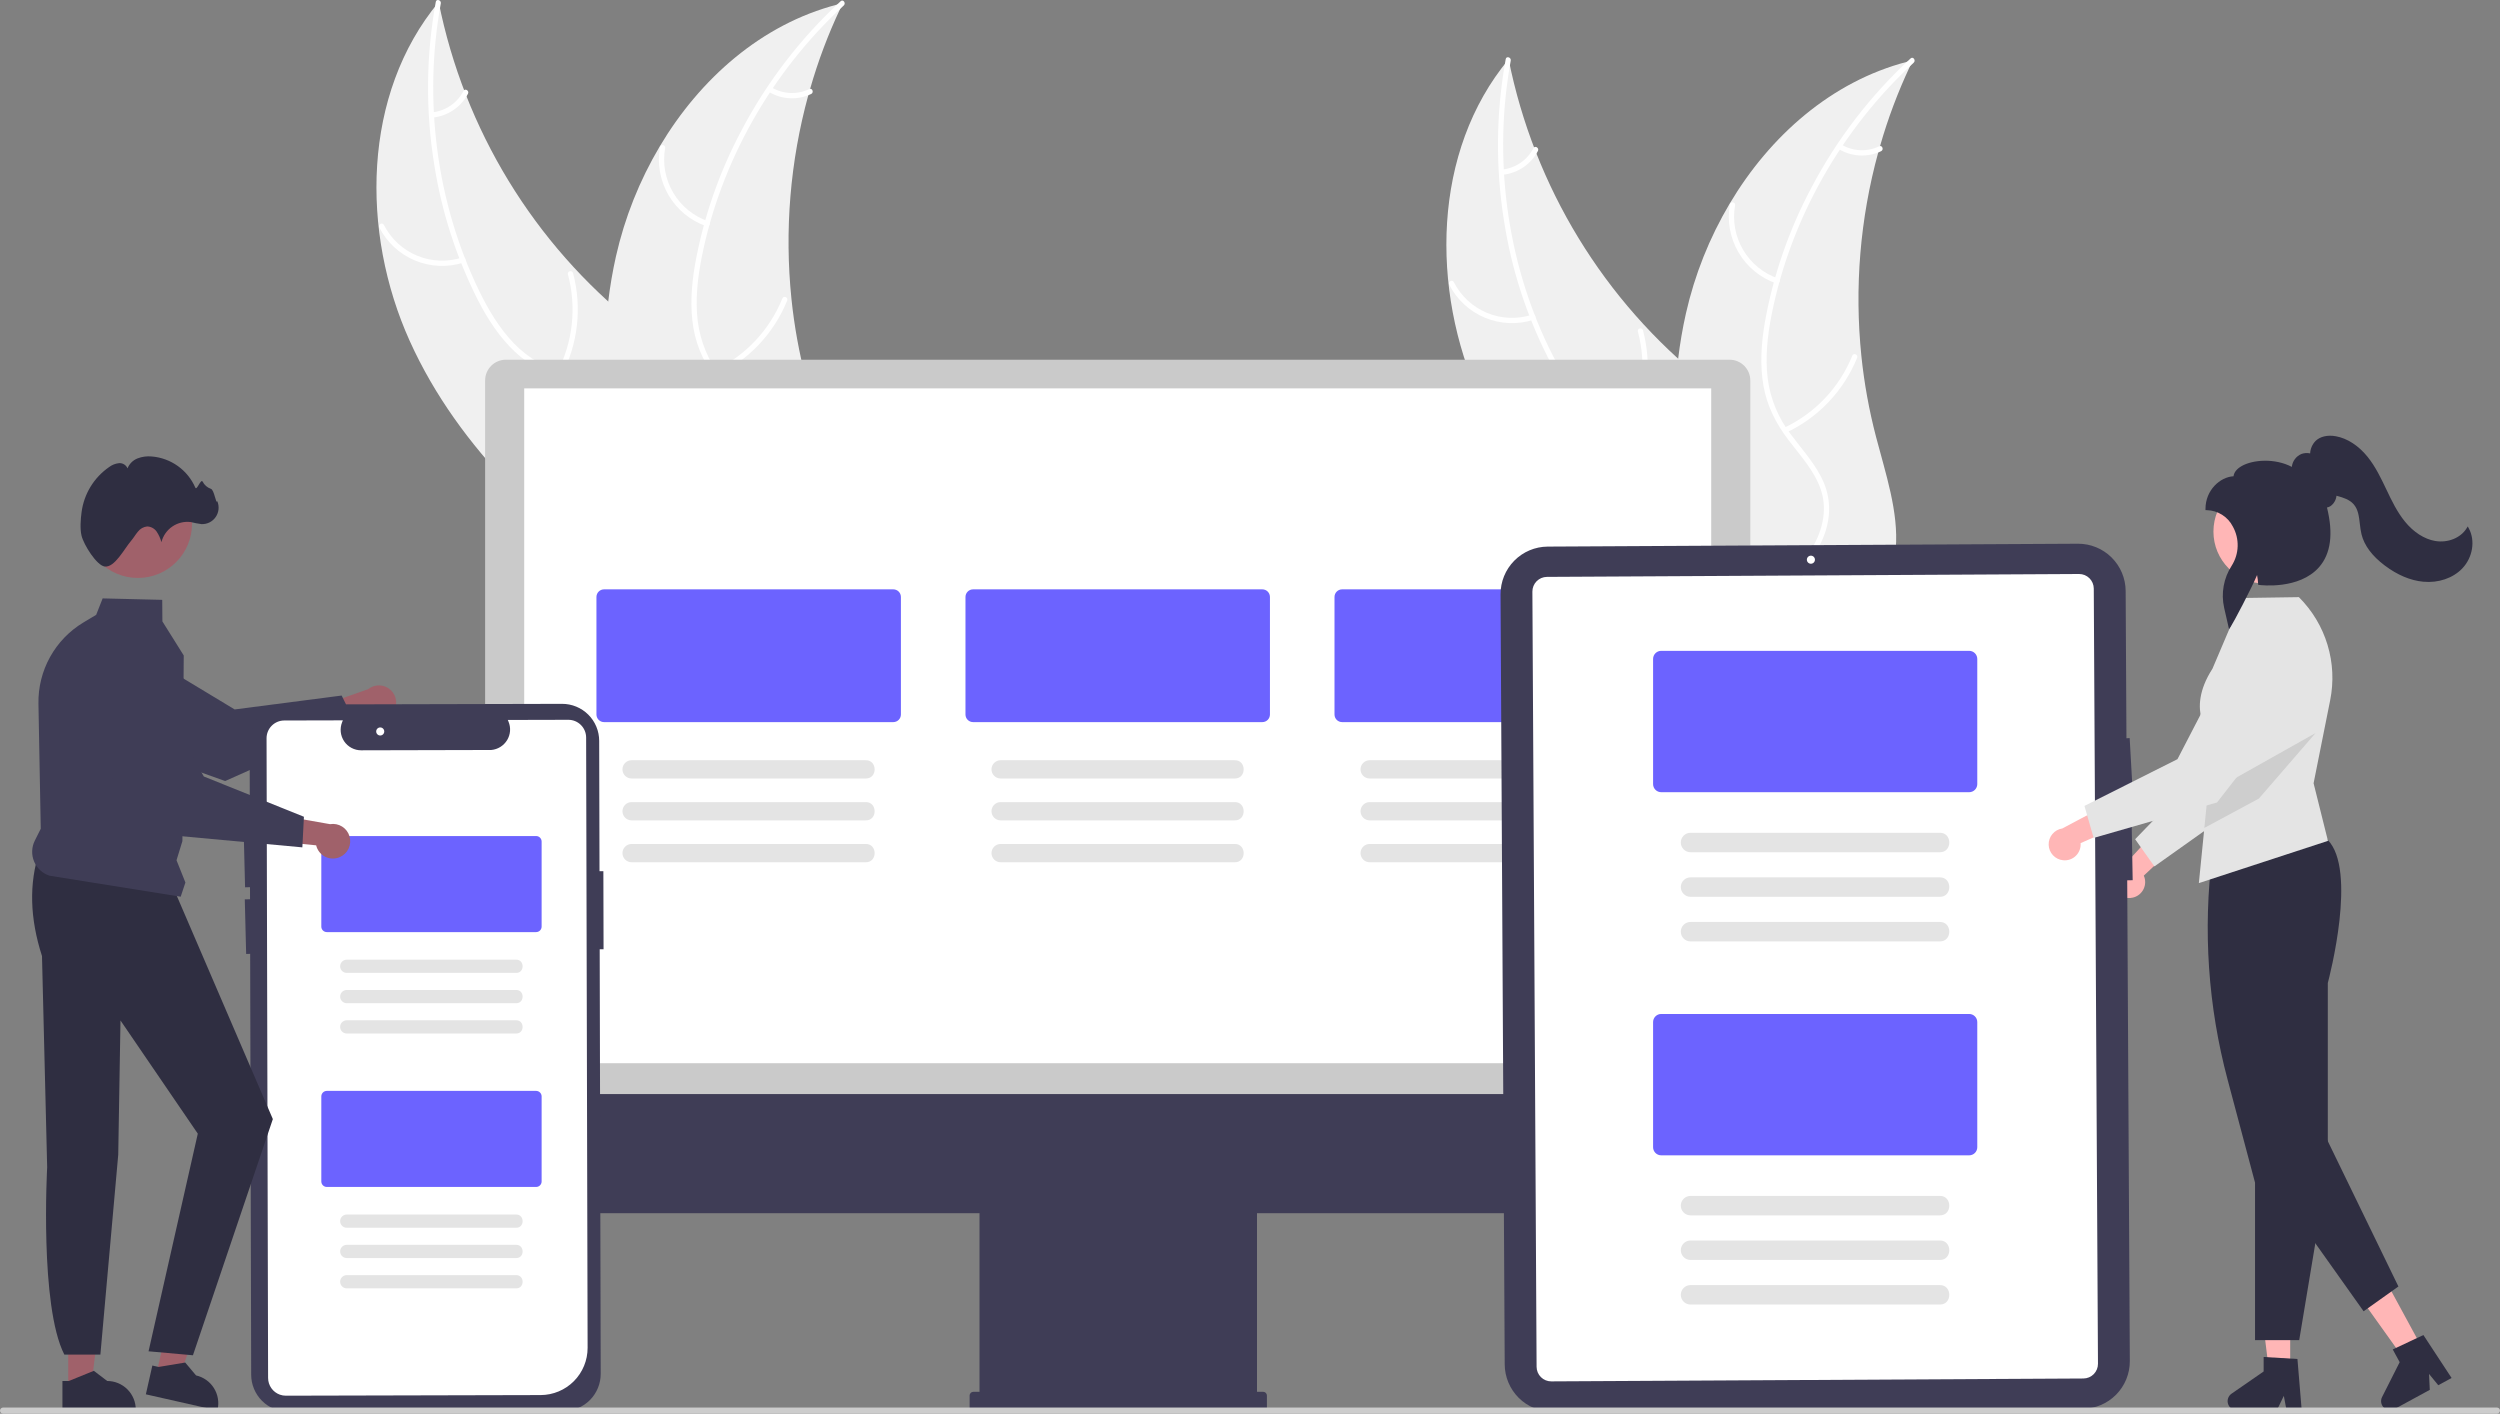 <svg width="626" height="354" viewBox="0 0 626 354" fill="none" xmlns="http://www.w3.org/2000/svg">
<rect x="0" y="0" width="626" height="354" fill="#808080" stroke="none"/>
<g clip-path="url(#clip0_153_4869)">
<path d="M534.119 224.749C534.685 224.61 535.213 224.348 535.666 223.982C536.12 223.616 536.488 223.155 536.744 222.631C537 222.108 537.139 221.534 537.15 220.951C537.161 220.368 537.044 219.79 536.808 219.257L547.147 209.573L539.994 207.852L531.272 217.311C530.405 217.768 529.734 218.528 529.389 219.447C529.043 220.366 529.046 221.38 529.397 222.297C529.748 223.213 530.422 223.969 531.293 224.421C532.163 224.873 533.169 224.99 534.119 224.749V224.749Z" fill="#FFB6B6"/>
<path d="M539.46 216.949L534.639 210.141L552.75 191.383L556.955 161.814C557.163 160.353 557.689 158.955 558.497 157.72C559.305 156.486 560.375 155.444 561.63 154.67C562.885 153.895 564.295 153.407 565.76 153.24C567.225 153.073 568.708 153.231 570.105 153.702C572.628 154.556 574.709 156.378 575.891 158.767C577.074 161.156 577.262 163.917 576.415 166.445L565.685 198.323L539.46 216.949Z" fill="#E4E4E4"/>
<path d="M573.466 342.937H568.113L565.567 322.262L573.467 322.262L573.466 342.937Z" fill="#FFB6B6"/>
<path d="M576.345 353.115H572.547L571.869 349.524L570.133 353.115H560.06C559.577 353.115 559.107 352.96 558.718 352.673C558.329 352.387 558.041 351.983 557.898 351.522C557.754 351.06 557.761 350.565 557.919 350.107C558.076 349.65 558.376 349.256 558.773 348.981L566.817 343.417V339.787L575.279 340.293L576.345 353.115Z" fill="#2F2E41"/>
<path d="M606.488 337.482L601.787 340.044L589.682 323.103L596.621 319.321L606.488 337.482Z" fill="#FFB6B6"/>
<path d="M613.876 345.044L610.539 346.862L608.23 344.032L608.419 348.017L599.57 352.839C599.146 353.07 598.66 353.16 598.181 353.094C597.703 353.028 597.258 352.811 596.911 352.475C596.565 352.138 596.335 351.699 596.255 351.222C596.175 350.745 596.249 350.256 596.467 349.824L600.878 341.087L599.145 337.898L606.819 334.292L613.876 345.044Z" fill="#2F2E41"/>
<path d="M575.721 335.575H564.659V296.129L557.811 270.412C552.896 252.021 551.59 232.85 553.965 213.961L553.975 213.884L554.034 213.834C554.21 213.686 571.737 199.173 582.824 210.275C590.297 217.759 583.275 244.668 582.882 246.145V292.533L575.721 335.575Z" fill="#2F2E41"/>
<path d="M575.694 149.582L575.635 149.524L561.531 149.738L554.001 167.438C547.03 178.28 553.695 184.447 554.164 185.424L552.83 198.727L551.972 207.31L550.594 221.128L582.919 210.553L579.323 196.129L583.478 175.324C584.4 170.723 584.173 165.965 582.814 161.474C581.456 156.983 579.01 152.897 575.694 149.582V149.582Z" fill="#E4E4E4"/>
<path d="M569.122 296.333L591.846 328.341L600.563 322.135L581.585 283.079L569.122 296.333Z" fill="#2F2E41"/>
<path d="M567.265 146.142C574.457 146.142 580.287 140.304 580.287 133.103C580.287 125.901 574.457 120.063 567.265 120.063C560.074 120.063 554.244 125.901 554.244 133.103C554.244 140.304 560.074 146.142 567.265 146.142Z" fill="#FFB6B6"/>
<path opacity="0.1" d="M579.823 183.548L565.621 199.958L551.972 207.31L552.831 198.727L560.868 194.208L579.823 183.548Z" fill="black"/>
<path d="M558.145 157.539L556.923 152.178C556.522 150.384 556.483 148.528 556.809 146.718C557.135 144.909 557.82 143.183 558.822 141.642C559.743 140.19 560.257 138.516 560.308 136.797C560.36 135.077 559.948 133.375 559.116 131.87C558.502 130.653 557.569 129.626 556.418 128.9C555.266 128.173 553.938 127.774 552.577 127.745H552.252V127.419C552.252 122.744 555.891 119.444 559.274 119.254C559.396 118.281 560.085 117.409 561.284 116.717C564.148 115.063 569.686 114.704 573.871 116.908C573.948 116.196 574.217 115.517 574.648 114.945C575.079 114.373 575.657 113.928 576.32 113.658C577.007 113.418 577.748 113.376 578.458 113.535C578.519 112.363 579.003 111.252 579.819 110.41C580.974 109.289 582.827 108.863 584.904 109.239C587.756 109.757 590.567 111.576 592.82 114.362C594.816 116.832 596.203 119.743 597.544 122.558C598.862 125.326 600.225 128.189 602.201 130.613C604.366 133.268 607.048 134.989 609.754 135.457C612.91 136.004 616.149 134.703 617.631 132.294L617.925 131.816L618.193 132.31C619.858 135.373 619.177 139.584 616.573 142.32C614.238 144.774 610.574 146.025 606.774 145.661C603.557 145.355 600.312 143.986 597.13 141.593C593.969 139.216 592.014 136.588 591.319 133.783C591.125 132.915 590.986 132.035 590.902 131.15C590.686 129.295 590.484 127.542 589.344 126.253C588.32 125.093 586.735 124.591 585.329 124.211L585.053 124.137C585.003 124.659 584.84 125.165 584.574 125.617C584.309 126.07 583.948 126.459 583.517 126.758C583.258 126.914 582.974 127.023 582.678 127.082C584.308 133.649 583.638 138.677 580.685 142.03C575.701 147.689 566.124 146.525 565.719 146.473L565.449 146.438L565.435 146.166C565.399 145.437 565.31 144.711 565.169 143.994C563.797 147.304 559.183 156.056 558.566 156.938L558.145 157.539Z" fill="#2F2E41"/>
<path d="M98.309 178.594C97.928 179.095 97.442 179.507 96.886 179.8C96.329 180.094 95.715 180.261 95.086 180.29C94.458 180.32 93.83 180.211 93.249 179.972C92.667 179.733 92.144 179.369 91.718 178.905L77.695 185.013L79.061 177.173L92.168 172.575C92.993 171.91 94.033 171.571 95.091 171.622C96.149 171.673 97.151 172.111 97.908 172.853C98.665 173.595 99.124 174.589 99.198 175.647C99.272 176.705 98.956 177.754 98.309 178.594V178.594Z" fill="#A0616A"/>
<path d="M88.951 181.042L56.379 195.571L56.309 195.546L19.186 182.298C16.421 180.851 14.313 178.4 13.293 175.447C12.274 172.494 12.42 169.262 13.702 166.414V166.414C14.413 164.84 15.448 163.435 16.741 162.291C18.033 161.147 19.552 160.29 21.199 159.776C22.846 159.262 24.582 159.104 26.295 159.31C28.007 159.517 29.656 160.085 31.134 160.976L58.761 177.642L85.55 174.165L88.951 181.042Z" fill="#3F3D56"/>
<path d="M102.597 85.38C90.284 58.106 90.738 23.534 109.848 0.518C116.241 32.433 133.701 61.055 159.139 81.319C168.977 89.098 180.729 96.725 183.417 108.987C185.089 116.616 182.719 124.686 178.621 131.332C174.522 137.978 168.809 143.445 163.162 148.833L162.528 150.677C137.953 133.638 114.911 112.655 102.597 85.38Z" fill="#F0F0F0"/>
<path d="M110.38 0.851C105.982 24.967 109.249 50.646 119.939 72.741C122.25 77.518 125.009 82.162 128.704 86.004C132.334 89.721 136.892 92.397 141.904 93.754C146.551 95.113 151.463 95.964 155.7 98.43C160.166 101.031 162.937 105.393 164.017 110.396C165.338 116.517 164.384 122.749 163.239 128.81C161.969 135.54 160.542 142.511 162.384 149.276C162.607 150.096 161.324 150.394 161.101 149.576C157.897 137.805 164.126 126.196 163.255 114.362C162.849 108.84 160.779 103.407 156.05 100.207C151.916 97.41 146.852 96.528 142.134 95.192C137.18 93.79 132.731 91.649 128.946 88.097C125.073 84.463 122.127 79.916 119.704 75.22C114.289 64.528 110.586 53.051 108.732 41.208C106.54 27.703 106.672 13.922 109.121 0.462C109.273 -0.371 110.531 0.023 110.38 0.851V0.851Z" fill="white"/>
<path d="M116.086 65.743C112.096 67.023 107.783 66.842 103.915 65.231C100.047 63.62 96.877 60.685 94.97 56.95C94.587 56.193 95.744 55.561 96.128 56.319C97.897 59.801 100.85 62.534 104.455 64.027C108.06 65.519 112.078 65.672 115.786 64.458C116.592 64.195 116.887 65.481 116.086 65.743L116.086 65.743Z" fill="white"/>
<path d="M139.456 93.376C143.442 85.786 144.426 76.971 142.21 68.688C141.99 67.867 143.273 67.568 143.493 68.388C145.782 77.012 144.741 86.183 140.575 94.072C140.178 94.824 139.061 94.123 139.456 93.376Z" fill="white"/>
<path d="M108.234 28.131C109.88 27.958 111.458 27.378 112.825 26.443C114.193 25.508 115.307 24.248 116.068 22.775C116.455 22.019 117.572 22.72 117.187 23.471C116.339 25.095 115.106 26.485 113.598 27.521C112.09 28.557 110.351 29.208 108.533 29.416C108.364 29.45 108.187 29.418 108.04 29.326C107.893 29.235 107.787 29.091 107.742 28.924C107.703 28.753 107.733 28.575 107.825 28.426C107.917 28.278 108.064 28.172 108.234 28.131V28.131Z" fill="white"/>
<path d="M211.05 0.785C210.821 1.264 210.592 1.744 210.369 2.233C207.327 8.69 204.814 15.385 202.854 22.25C202.694 22.779 202.54 23.317 202.396 23.848C197.851 40.439 196.421 57.73 198.18 74.844C198.886 81.653 200.108 88.398 201.836 95.022C204.223 104.169 207.538 113.896 206.79 123.03C206.722 123.983 206.596 124.932 206.411 125.87L164.823 151.308C164.7 151.318 164.582 151.338 164.458 151.349L162.844 152.441C162.731 152.105 162.621 151.755 162.508 151.42C162.442 151.225 162.384 151.025 162.318 150.831C162.277 150.7 162.236 150.568 162.191 150.452C162.177 150.408 162.164 150.364 162.156 150.33C162.111 150.214 162.082 150.102 162.043 149.995C161.423 148.039 160.816 146.075 160.221 144.103C160.215 144.094 160.215 144.094 160.219 144.079C155.726 129.044 152.447 113.501 151.629 97.955C151.604 97.487 151.573 97.01 151.568 96.531C151.238 89.521 151.48 82.496 152.293 75.525C152.75 71.71 153.4 67.921 154.24 64.171C156.429 54.487 160.125 45.209 165.193 36.675C175.299 19.665 190.725 6.081 209.604 1.148C210.087 1.022 210.561 0.902 211.05 0.785Z" fill="#F0F0F0"/>
<path d="M211.279 1.371C193.268 17.975 180.438 40.448 175.689 64.534C174.663 69.742 174.074 75.114 174.714 80.409C175.377 85.566 177.408 90.45 180.594 94.555C183.488 98.442 186.898 102.083 188.798 106.607C190.8 111.376 190.39 116.53 188.244 121.176C185.619 126.86 181.111 131.26 176.553 135.409C171.492 140.017 166.162 144.722 163.565 151.234C163.25 152.023 162.046 151.488 162.36 150.7C166.879 139.37 178.832 133.857 185.252 123.883C188.248 119.229 189.861 113.643 188.009 108.237C186.39 103.511 182.877 99.753 179.913 95.843C176.801 91.737 174.536 87.344 173.649 82.225C172.742 76.989 173.122 71.583 174.011 66.372C176.116 54.571 180.06 43.174 185.7 32.6C192.069 20.496 200.46 9.572 210.508 0.301C211.13 -0.272 211.897 0.801 211.279 1.371V1.371Z" fill="white"/>
<path d="M176.82 56.624C172.866 55.241 169.53 52.495 167.41 48.877C165.291 45.259 164.524 41.004 165.248 36.872C165.397 36.037 166.7 36.23 166.551 37.066C165.87 40.913 166.584 44.876 168.565 48.241C170.546 51.606 173.663 54.152 177.354 55.417C178.155 55.694 177.618 56.898 176.82 56.624H176.82Z" fill="white"/>
<path d="M178.867 92.778C186.613 89.121 192.698 82.675 195.909 74.726C196.226 73.938 197.43 74.473 197.113 75.26C193.757 83.526 187.411 90.221 179.342 94.008C178.573 94.369 178.102 93.136 178.867 92.778V92.778Z" fill="white"/>
<path d="M193.164 21.859C194.583 22.713 196.191 23.201 197.845 23.279C199.499 23.357 201.146 23.023 202.639 22.306C203.403 21.936 203.873 23.169 203.114 23.536C201.461 24.321 199.641 24.688 197.814 24.606C195.986 24.524 194.207 23.995 192.631 23.065C192.475 22.99 192.353 22.858 192.291 22.697C192.229 22.535 192.23 22.356 192.295 22.195C192.366 22.036 192.498 21.911 192.66 21.848C192.823 21.785 193.004 21.789 193.164 21.859V21.859Z" fill="white"/>
<path d="M370.509 99.707C358.196 72.432 358.65 37.86 377.76 14.844C384.153 46.759 401.613 75.381 427.051 95.645C436.889 103.425 448.641 111.051 451.329 123.313C453.001 130.943 450.63 139.012 446.532 145.658C442.434 152.304 436.721 157.771 431.073 163.159L430.44 165.003C405.865 147.964 382.822 126.981 370.509 99.707Z" fill="#F0F0F0"/>
<path d="M378.291 15.177C373.893 39.293 377.161 64.972 387.85 87.067C390.161 91.844 392.921 96.488 396.616 100.33C400.246 104.047 404.803 106.723 409.815 108.08C414.463 109.439 419.374 110.29 423.611 112.757C428.077 115.357 430.849 119.719 431.929 124.722C433.25 130.843 432.296 137.075 431.151 143.136C429.88 149.866 428.454 156.837 430.295 163.602C430.519 164.422 429.235 164.721 429.013 163.902C425.809 152.131 432.038 140.522 431.167 128.688C430.761 123.166 428.69 117.733 423.962 114.534C419.828 111.736 414.764 110.854 410.046 109.519C405.092 108.117 400.643 105.975 396.857 102.423C392.985 98.789 390.038 94.243 387.615 89.546C382.2 78.855 378.498 67.377 376.643 55.534C374.452 42.029 374.584 28.248 377.033 14.788C377.184 13.955 378.442 14.35 378.291 15.177V15.177Z" fill="white"/>
<path d="M383.997 80.069C380.008 81.349 375.694 81.168 371.827 79.557C367.959 77.946 364.788 75.011 362.882 71.276C362.499 70.519 363.656 69.887 364.039 70.645C365.808 74.127 368.762 76.861 372.366 78.353C375.971 79.846 379.99 79.999 383.698 78.784C384.504 78.521 384.799 79.808 383.997 80.069V80.069Z" fill="white"/>
<path d="M407.368 107.702C411.354 100.112 412.337 91.297 410.121 83.014C409.901 82.193 411.184 81.894 411.404 82.714C413.694 91.338 412.652 100.509 408.487 108.398C408.089 109.15 406.973 108.449 407.368 107.702Z" fill="white"/>
<path d="M376.145 42.457C377.792 42.284 379.37 41.704 380.737 40.769C382.105 39.834 383.219 38.574 383.979 37.101C384.367 36.345 385.484 37.046 385.098 37.798C384.25 39.421 383.018 40.811 381.51 41.847C380.001 42.884 378.262 43.534 376.445 43.742C376.275 43.776 376.099 43.744 375.952 43.653C375.805 43.561 375.699 43.417 375.654 43.25C375.615 43.08 375.645 42.901 375.737 42.752C375.829 42.604 375.976 42.498 376.145 42.457V42.457Z" fill="white"/>
<path d="M478.962 15.111C478.733 15.591 478.504 16.07 478.281 16.559C475.239 23.017 472.725 29.711 470.766 36.576C470.606 37.105 470.452 37.643 470.307 38.175C465.762 54.765 464.333 72.057 466.091 89.17C466.797 95.979 468.02 102.724 469.748 109.348C472.134 118.495 475.449 128.222 474.701 137.356C474.634 138.31 474.508 139.258 474.323 140.196L432.735 165.634C432.612 165.644 432.493 165.664 432.369 165.675L430.755 166.767C430.642 166.431 430.532 166.081 430.42 165.746C430.353 165.552 430.296 165.352 430.23 165.157C430.189 165.026 430.148 164.894 430.103 164.778C430.089 164.735 430.076 164.691 430.067 164.656C430.023 164.54 429.993 164.428 429.954 164.321C429.335 162.365 428.727 160.401 428.133 158.429C428.127 158.42 428.127 158.42 428.13 158.405C423.638 143.37 420.359 127.827 419.54 112.281C419.516 111.813 419.485 111.336 419.48 110.857C419.149 103.847 419.392 96.822 420.205 89.852C420.662 86.036 421.312 82.247 422.152 78.497C424.34 68.814 428.037 59.535 433.105 51.001C443.211 33.991 458.636 20.407 477.516 15.474C477.999 15.348 478.473 15.228 478.962 15.111Z" fill="#F0F0F0"/>
<path d="M479.191 15.697C461.18 32.301 448.35 54.774 443.601 78.861C442.574 84.068 441.985 89.44 442.626 94.735C443.289 99.892 445.319 104.776 448.506 108.881C451.4 112.769 454.809 116.409 456.709 120.933C458.712 125.702 458.302 130.856 456.156 135.502C453.531 141.186 449.022 145.586 444.464 149.736C439.404 154.343 434.074 159.048 431.477 165.56C431.162 166.35 429.958 165.814 430.272 165.027C434.791 153.697 446.744 148.183 453.164 138.209C456.159 133.555 457.773 127.969 455.921 122.564C454.302 117.837 450.789 114.08 447.825 110.169C444.712 106.063 442.448 101.671 441.561 96.552C440.653 91.315 441.034 85.909 441.923 80.698C444.028 68.897 447.972 57.5 453.611 46.926C459.981 34.822 468.371 23.898 478.42 14.627C479.042 14.054 479.809 15.127 479.191 15.697V15.697Z" fill="white"/>
<path d="M444.732 70.95C440.777 69.567 437.442 66.821 435.322 63.203C433.202 59.585 432.436 55.33 433.159 51.199C433.308 50.363 434.612 50.556 434.463 51.393C433.782 55.239 434.496 59.202 436.477 62.568C438.458 65.933 441.575 68.478 445.265 69.744C446.067 70.02 445.529 71.225 444.732 70.95V70.95Z" fill="white"/>
<path d="M446.779 107.104C454.525 103.447 460.61 97.002 463.82 89.052C464.138 88.264 465.342 88.799 465.025 89.586C461.668 97.852 455.322 104.547 447.254 108.334C446.484 108.695 446.014 107.462 446.779 107.104V107.104Z" fill="white"/>
<path d="M461.076 36.185C462.495 37.039 464.103 37.528 465.757 37.606C467.411 37.684 469.058 37.349 470.551 36.632C471.315 36.262 471.785 37.495 471.026 37.862C469.373 38.647 467.553 39.014 465.726 38.932C463.898 38.85 462.119 38.321 460.543 37.392C460.387 37.316 460.265 37.185 460.203 37.023C460.141 36.861 460.142 36.682 460.207 36.521C460.278 36.362 460.41 36.237 460.572 36.174C460.735 36.111 460.916 36.115 461.076 36.185V36.185Z" fill="white"/>
<path d="M121.474 278.93H438.274V95.263C438.272 93.887 437.726 92.568 436.754 91.595C435.782 90.622 434.465 90.075 433.091 90.073H126.658C125.283 90.075 123.966 90.622 122.994 91.595C122.023 92.568 121.476 93.887 121.474 95.263V278.93Z" fill="#CACACA"/>
<path d="M428.486 97.252H131.262V266.229H428.486V97.252Z" fill="white"/>
<path d="M121.199 273.96V296.625C121.199 297.564 121.383 298.495 121.742 299.363C122.102 300.231 122.628 301.02 123.291 301.684C123.955 302.348 124.742 302.875 125.609 303.235C126.476 303.595 127.405 303.78 128.343 303.78H245.272V348.509H243.718C243.596 348.509 243.476 348.533 243.363 348.58C243.25 348.626 243.148 348.695 243.062 348.781C242.976 348.867 242.907 348.97 242.861 349.083C242.814 349.195 242.79 349.316 242.79 349.438V352.549C242.79 352.671 242.814 352.792 242.861 352.905C242.907 353.018 242.976 353.12 243.062 353.207C243.148 353.293 243.25 353.361 243.363 353.408C243.476 353.455 243.596 353.479 243.718 353.479H316.306C316.428 353.479 316.548 353.455 316.661 353.408C316.774 353.361 316.876 353.293 316.962 353.207C317.048 353.12 317.117 353.018 317.163 352.905C317.21 352.792 317.234 352.672 317.234 352.549V349.438C317.234 349.316 317.21 349.195 317.163 349.083C317.117 348.97 317.048 348.867 316.962 348.781C316.876 348.695 316.774 348.626 316.661 348.58C316.548 348.533 316.428 348.509 316.306 348.509H314.752V303.78H431.681C432.619 303.78 433.548 303.595 434.415 303.235C435.282 302.875 436.069 302.348 436.733 301.684C437.396 301.02 437.923 300.231 438.282 299.363C438.641 298.495 438.825 297.564 438.825 296.625V273.96L121.199 273.96Z" fill="#3F3D56"/>
<path d="M223.684 180.817H151.253C150.748 180.817 150.264 180.616 149.908 180.258C149.551 179.901 149.35 179.416 149.349 178.911V149.48C149.35 148.974 149.551 148.49 149.908 148.132C150.264 147.775 150.748 147.574 151.253 147.573H223.684C224.189 147.574 224.673 147.775 225.03 148.132C225.387 148.49 225.588 148.974 225.588 149.48V178.911C225.588 179.416 225.387 179.901 225.03 180.258C224.673 180.616 224.189 180.817 223.684 180.817V180.817Z" fill="#6C63FF"/>
<path d="M216.788 194.936H158.15C157.544 194.936 156.963 194.695 156.534 194.266C156.106 193.836 155.865 193.255 155.865 192.648C155.865 192.041 156.106 191.459 156.534 191.03C156.963 190.601 157.544 190.36 158.15 190.36H216.788C219.734 190.319 219.763 194.977 216.788 194.936Z" fill="#E4E4E4"/>
<path d="M216.788 205.421H158.15C157.544 205.421 156.963 205.18 156.534 204.751C156.106 204.322 155.865 203.74 155.865 203.134C155.865 202.527 156.106 201.945 156.534 201.516C156.963 201.087 157.544 200.846 158.15 200.846H216.788C219.734 200.805 219.763 205.463 216.788 205.421Z" fill="#E4E4E4"/>
<path d="M216.788 215.907H158.15C157.544 215.907 156.963 215.666 156.534 215.237C156.106 214.808 155.865 214.226 155.865 213.619C155.865 213.013 156.106 212.431 156.534 212.002C156.963 211.573 157.544 211.332 158.15 211.332H216.788C219.734 211.29 219.763 215.949 216.788 215.907Z" fill="#E4E4E4"/>
<path d="M316.09 180.817H243.658C243.154 180.817 242.67 180.616 242.313 180.258C241.956 179.901 241.755 179.416 241.755 178.911V149.48C241.755 148.974 241.956 148.49 242.313 148.132C242.67 147.775 243.154 147.574 243.658 147.573H316.09C316.595 147.574 317.079 147.775 317.435 148.132C317.792 148.49 317.993 148.974 317.994 149.48V178.911C317.993 179.416 317.792 179.901 317.435 180.258C317.079 180.616 316.595 180.817 316.09 180.817V180.817Z" fill="#6C63FF"/>
<path d="M309.193 194.936H250.555C249.949 194.936 249.368 194.695 248.94 194.266C248.511 193.836 248.271 193.255 248.271 192.648C248.271 192.041 248.511 191.459 248.94 191.03C249.368 190.601 249.949 190.36 250.555 190.36H309.193C312.139 190.319 312.169 194.977 309.193 194.936Z" fill="#E4E4E4"/>
<path d="M309.193 205.421H250.555C249.949 205.421 249.368 205.18 248.94 204.751C248.511 204.322 248.271 203.74 248.271 203.134C248.271 202.527 248.511 201.945 248.94 201.516C249.368 201.087 249.949 200.846 250.555 200.846H309.193C312.139 200.805 312.169 205.463 309.193 205.421Z" fill="#E4E4E4"/>
<path d="M309.193 215.907H250.555C249.949 215.907 249.368 215.666 248.94 215.237C248.511 214.808 248.271 214.226 248.271 213.619C248.271 213.013 248.511 212.431 248.94 212.002C249.368 211.573 249.949 211.332 250.555 211.332H309.193C312.139 211.29 312.169 215.949 309.193 215.907Z" fill="#E4E4E4"/>
<path d="M408.495 180.817H336.064C335.559 180.817 335.075 180.616 334.718 180.258C334.361 179.901 334.161 179.416 334.16 178.911V149.48C334.161 148.974 334.361 148.49 334.718 148.132C335.075 147.775 335.559 147.574 336.064 147.573H408.495C409 147.574 409.484 147.775 409.841 148.132C410.198 148.49 410.399 148.974 410.399 149.48V178.911C410.399 179.416 410.198 179.901 409.841 180.258C409.484 180.616 409 180.817 408.495 180.817V180.817Z" fill="#6C63FF"/>
<path d="M401.598 194.936H342.961C342.355 194.936 341.774 194.695 341.345 194.266C340.917 193.836 340.676 193.255 340.676 192.648C340.676 192.041 340.917 191.459 341.345 191.03C341.774 190.601 342.355 190.36 342.961 190.36H401.598C404.545 190.319 404.574 194.977 401.598 194.936Z" fill="#E4E4E4"/>
<path d="M401.598 205.421H342.961C342.355 205.42 341.775 205.179 341.348 204.75C340.92 204.321 340.68 203.74 340.68 203.134C340.68 202.528 340.92 201.946 341.348 201.517C341.775 201.088 342.355 200.847 342.961 200.846H401.598C404.545 200.805 404.574 205.463 401.598 205.421Z" fill="#E4E4E4"/>
<path d="M401.598 215.907H342.961C342.355 215.907 341.774 215.666 341.345 215.237C340.917 214.808 340.676 214.226 340.676 213.619C340.676 213.013 340.917 212.431 341.345 212.002C341.774 211.573 342.355 211.332 342.961 211.332H401.598C404.545 211.29 404.574 215.949 401.598 215.907Z" fill="#E4E4E4"/>
<path d="M532.264 147.971L532.462 184.86L533.27 184.814L534.037 198.472L532.538 198.554L532.58 206.759L533.779 206.735L534.022 220.404L532.656 220.429L533.307 340.805C533.321 343.957 532.086 346.986 529.872 349.227C527.659 351.468 524.648 352.738 521.5 352.758L388.716 353.479C385.568 353.493 382.543 352.256 380.306 350.04C378.068 347.823 376.8 344.808 376.78 341.656L375.737 148.821C375.723 145.669 376.958 142.64 379.172 140.399C381.385 138.158 384.396 136.888 387.544 136.868L520.328 136.148C523.475 136.135 526.499 137.372 528.737 139.588C530.974 141.805 532.243 144.819 532.264 147.971V147.971Z" fill="#3F3D56"/>
<path d="M521.693 345.174L388.441 345.898C387.471 345.902 386.538 345.521 385.849 344.838C385.159 344.154 384.768 343.225 384.762 342.253L383.71 148.137C383.706 147.166 384.087 146.232 384.769 145.541C385.452 144.851 386.38 144.459 387.35 144.453L520.602 143.729C521.572 143.725 522.504 144.106 523.194 144.79C523.884 145.473 524.275 146.402 524.281 147.374L525.332 341.49C525.336 342.462 524.956 343.395 524.273 344.086C523.591 344.777 522.663 345.168 521.693 345.174V345.174Z" fill="white"/>
<path d="M453.45 141.161C454.007 141.161 454.46 140.708 454.46 140.15C454.46 139.591 454.007 139.138 453.45 139.138C452.892 139.138 452.44 139.591 452.44 140.15C452.44 140.708 452.892 141.161 453.45 141.161Z" fill="white"/>
<path d="M493.082 198.366H415.96C415.423 198.366 414.908 198.152 414.528 197.771C414.148 197.391 413.934 196.875 413.933 196.336V165C413.934 164.461 414.148 163.945 414.528 163.565C414.908 163.184 415.423 162.97 415.96 162.97H493.082C493.62 162.97 494.135 163.184 494.515 163.565C494.895 163.945 495.109 164.461 495.11 165V196.336C495.109 196.875 494.895 197.391 494.515 197.771C494.135 198.152 493.62 198.366 493.082 198.366V198.366Z" fill="#6C63FF"/>
<path d="M485.739 213.399H423.304C422.659 213.399 422.04 213.142 421.584 212.685C421.127 212.229 420.871 211.609 420.871 210.963C420.871 210.317 421.127 209.697 421.584 209.241C422.04 208.784 422.659 208.527 423.304 208.527H485.739C488.876 208.483 488.907 213.443 485.739 213.399Z" fill="#E4E4E4"/>
<path d="M485.739 224.564H423.304C422.659 224.563 422.042 224.306 421.586 223.849C421.131 223.392 420.875 222.773 420.875 222.128C420.875 221.483 421.131 220.864 421.586 220.407C422.042 219.95 422.659 219.693 423.304 219.692H485.739C488.876 219.648 488.907 224.608 485.739 224.564Z" fill="#E4E4E4"/>
<path d="M485.739 235.729H423.304C422.659 235.729 422.04 235.472 421.584 235.015C421.127 234.559 420.871 233.939 420.871 233.293C420.871 232.647 421.127 232.027 421.584 231.57C422.04 231.113 422.659 230.857 423.304 230.857H485.739C488.876 230.813 488.907 235.773 485.739 235.729Z" fill="#E4E4E4"/>
<path d="M493.082 289.295H415.96C415.423 289.294 414.908 289.08 414.528 288.7C414.148 288.319 413.934 287.803 413.933 287.265V255.928C413.934 255.39 414.148 254.874 414.528 254.493C414.908 254.113 415.423 253.899 415.96 253.898H493.082C493.62 253.899 494.135 254.113 494.515 254.493C494.895 254.874 495.109 255.39 495.11 255.928V287.265C495.109 287.803 494.895 288.319 494.515 288.7C494.135 289.08 493.62 289.294 493.082 289.295V289.295Z" fill="#6C63FF"/>
<path d="M485.739 304.328H423.304C422.659 304.328 422.04 304.071 421.584 303.614C421.127 303.157 420.871 302.538 420.871 301.892C420.871 301.246 421.127 300.626 421.584 300.169C422.04 299.712 422.659 299.456 423.304 299.456H485.739C488.876 299.412 488.907 304.372 485.739 304.328Z" fill="#E4E4E4"/>
<path d="M485.739 315.492H423.304C422.659 315.491 422.042 315.234 421.586 314.778C421.131 314.321 420.875 313.702 420.875 313.056C420.875 312.411 421.131 311.792 421.586 311.335C422.042 310.879 422.659 310.622 423.304 310.621H485.739C488.876 310.577 488.907 315.537 485.739 315.492Z" fill="#E4E4E4"/>
<path d="M485.739 326.657H423.304C422.659 326.657 422.04 326.401 421.584 325.944C421.127 325.487 420.871 324.867 420.871 324.221C420.871 323.575 421.127 322.956 421.584 322.499C422.04 322.042 422.659 321.785 423.304 321.785H485.739C488.876 321.741 488.907 326.702 485.739 326.657Z" fill="#E4E4E4"/>
<path d="M150.419 344.006L150.163 237.697L151.131 237.695L151.084 218.142L150.116 218.144L150.037 185.504C150.034 184.285 149.791 183.078 149.323 181.953C148.854 180.828 148.169 179.806 147.306 178.946C146.443 178.086 145.42 177.405 144.294 176.941C143.168 176.478 141.962 176.24 140.745 176.243L71.76 176.41C70.543 176.413 69.338 176.656 68.214 177.125C67.091 177.594 66.07 178.281 65.212 179.145C64.353 180.009 63.672 181.034 63.209 182.161C62.746 183.289 62.509 184.496 62.512 185.715L62.567 208.474L61.026 208.513L61.366 222.183L62.6 222.152L62.607 225.169L61.294 225.202L61.635 238.872L62.64 238.847L62.895 344.218C62.895 345.437 63.136 346.645 63.604 347.771C64.072 348.897 64.757 349.92 65.62 350.781C66.484 351.641 67.508 352.322 68.635 352.785C69.762 353.248 70.969 353.484 72.187 353.479L141.171 353.312C143.629 353.303 145.983 352.319 147.717 350.574C149.45 348.83 150.422 346.468 150.419 344.006Z" fill="#3F3D56"/>
<path d="M70.078 349.224C69.217 348.915 68.473 348.348 67.946 347.6C67.419 346.852 67.134 345.959 67.131 345.044L66.745 184.869C66.742 183.689 67.208 182.557 68.039 181.72C68.87 180.884 69.998 180.413 71.176 180.41L85.854 180.374L85.672 180.823C85.357 181.603 85.238 182.448 85.326 183.284C85.413 184.12 85.705 184.922 86.175 185.619C86.645 186.315 87.279 186.886 88.021 187.279C88.763 187.673 89.59 187.878 90.43 187.876L123.004 187.797C123.815 187.726 124.598 187.465 125.289 187.035C125.981 186.605 126.561 186.018 126.984 185.322C127.401 184.638 127.65 183.864 127.712 183.065C127.773 182.266 127.645 181.463 127.338 180.723L127.154 180.275L142.315 180.238C143.493 180.236 144.623 180.703 145.458 181.535C146.293 182.367 146.764 183.496 146.768 184.676L147.137 337.496C147.141 340.625 145.905 343.628 143.701 345.846C141.496 348.064 138.503 349.316 135.378 349.327L71.584 349.482C71.071 349.484 70.561 349.397 70.078 349.224V349.224Z" fill="white"/>
<path d="M95.208 184.171C95.766 184.171 96.218 183.718 96.218 183.16C96.218 182.601 95.766 182.148 95.208 182.148C94.65 182.148 94.198 182.601 94.198 183.16C94.198 183.718 94.65 184.171 95.208 184.171Z" fill="white"/>
<path d="M134.245 233.398H81.835C81.47 233.397 81.12 233.252 80.861 232.993C80.603 232.735 80.458 232.384 80.457 232.018V210.722C80.458 210.357 80.603 210.006 80.861 209.747C81.12 209.489 81.47 209.343 81.835 209.343H134.245C134.611 209.343 134.961 209.489 135.219 209.747C135.477 210.006 135.623 210.357 135.623 210.722V232.018C135.623 232.384 135.477 232.735 135.219 232.993C134.961 233.252 134.611 233.397 134.245 233.398V233.398Z" fill="#6C63FF"/>
<path d="M129.255 243.614H86.826C86.608 243.614 86.393 243.571 86.192 243.488C85.991 243.405 85.808 243.284 85.654 243.13C85.501 242.976 85.379 242.793 85.295 242.592C85.212 242.391 85.169 242.176 85.169 241.958C85.169 241.74 85.212 241.525 85.295 241.324C85.379 241.123 85.501 240.94 85.654 240.786C85.808 240.633 85.991 240.511 86.192 240.428C86.393 240.345 86.608 240.302 86.826 240.303H129.255C131.387 240.273 131.408 243.644 129.255 243.614Z" fill="#E4E4E4"/>
<path d="M129.255 251.201H86.826C86.387 251.201 85.967 251.027 85.657 250.716C85.347 250.406 85.172 249.985 85.172 249.545C85.172 249.106 85.347 248.685 85.657 248.375C85.967 248.064 86.387 247.89 86.826 247.89H129.255C131.387 247.86 131.408 251.231 129.255 251.201Z" fill="#E4E4E4"/>
<path d="M129.255 258.788H86.826C86.608 258.789 86.393 258.746 86.192 258.663C85.991 258.58 85.808 258.458 85.654 258.305C85.501 258.151 85.379 257.968 85.295 257.767C85.212 257.566 85.169 257.351 85.169 257.133C85.169 256.915 85.212 256.7 85.295 256.499C85.379 256.298 85.501 256.115 85.654 255.961C85.808 255.807 85.991 255.686 86.192 255.603C86.393 255.52 86.608 255.477 86.826 255.477H129.255C131.387 255.448 131.408 258.818 129.255 258.788Z" fill="#E4E4E4"/>
<path d="M134.245 297.214H81.835C81.47 297.214 81.12 297.068 80.861 296.81C80.603 296.551 80.458 296.2 80.457 295.835V274.539C80.458 274.173 80.603 273.822 80.861 273.564C81.12 273.305 81.47 273.16 81.835 273.159H134.245C134.611 273.16 134.961 273.305 135.219 273.564C135.477 273.822 135.623 274.173 135.623 274.539V295.835C135.623 296.2 135.477 296.551 135.219 296.81C134.961 297.068 134.611 297.214 134.245 297.214Z" fill="#6C63FF"/>
<path d="M129.255 307.43H86.826C86.608 307.43 86.393 307.388 86.192 307.305C85.991 307.222 85.808 307.1 85.654 306.946C85.501 306.793 85.379 306.61 85.295 306.409C85.212 306.208 85.169 305.992 85.169 305.775C85.169 305.557 85.212 305.341 85.295 305.14C85.379 304.939 85.501 304.757 85.654 304.603C85.808 304.449 85.991 304.327 86.192 304.244C86.393 304.161 86.608 304.119 86.826 304.119H129.255C131.387 304.089 131.408 307.46 129.255 307.43Z" fill="#E4E4E4"/>
<path d="M129.255 315.017H86.826C86.387 315.017 85.967 314.843 85.657 314.533C85.347 314.222 85.172 313.801 85.172 313.362C85.172 312.923 85.347 312.502 85.657 312.191C85.967 311.881 86.387 311.706 86.826 311.706H129.255C131.387 311.677 131.408 315.047 129.255 315.017Z" fill="#E4E4E4"/>
<path d="M129.255 322.605H86.826C86.608 322.605 86.393 322.563 86.192 322.48C85.991 322.397 85.808 322.275 85.654 322.121C85.501 321.967 85.379 321.785 85.295 321.584C85.212 321.383 85.169 321.167 85.169 320.949C85.169 320.732 85.212 320.516 85.295 320.315C85.379 320.114 85.501 319.931 85.654 319.778C85.808 319.624 85.991 319.502 86.192 319.419C86.393 319.336 86.608 319.294 86.826 319.294H129.255C131.387 319.264 131.408 322.635 129.255 322.605Z" fill="#E4E4E4"/>
<path d="M17.087 347.661L22.782 347.661L25.491 325.664H17.085L17.087 347.661Z" fill="#A0616A"/>
<path d="M15.634 345.799L17.237 345.799L23.495 343.25L26.849 345.799H26.849C28.745 345.799 30.563 346.553 31.903 347.895C33.243 349.237 33.997 351.058 33.997 352.956V353.189L15.634 353.189L15.634 345.799Z" fill="#2F2E41"/>
<path d="M39.155 344.067L44.71 345.323L52.191 324.465L43.993 322.611L39.155 344.067Z" fill="#A0616A"/>
<path d="M38.148 341.931L39.711 342.284L46.376 341.179L49.088 344.404L49.088 344.404C50.937 344.823 52.544 345.959 53.556 347.564C54.569 349.169 54.903 351.111 54.485 352.962L54.434 353.189L36.523 349.139L38.148 341.931Z" fill="#2F2E41"/>
<path d="M9.874 213.184C7.204 221.248 7.486 230.001 10.516 239.396L11.811 292.291C11.811 292.291 9.881 326.978 16.107 339.185H25.137L29.608 289.123L30.169 255.522L49.528 283.87L37.198 338.366L48.312 339.361L68.32 280.22L43.633 222.843L9.874 213.184Z" fill="#2F2E41"/>
<path d="M45.244 224.537L12.409 219.278C11.548 219.002 10.757 218.542 10.09 217.931C9.423 217.32 8.896 216.571 8.545 215.736C8.194 214.902 8.028 214.001 8.057 213.096C8.087 212.191 8.311 211.303 8.716 210.493L10.205 207.511L9.626 176.175C9.557 172.099 10.56 168.077 12.536 164.512C14.511 160.948 17.39 157.967 20.881 155.871L24.083 153.953L25.701 149.838L40.622 150.203L40.666 155.6L46.009 164.133L46.009 164.168L45.674 210.612L44.201 215.405L46.428 220.98L45.244 224.537Z" fill="#3F3D56"/>
<path d="M34.528 144.721C42.016 144.721 48.085 138.643 48.085 131.145C48.085 123.647 42.016 117.568 34.528 117.568C27.041 117.568 20.971 123.647 20.971 131.145C20.971 138.643 27.041 144.721 34.528 144.721Z" fill="#A0616A"/>
<path d="M20.411 134.104C20.006 132.399 20.192 129.998 20.42 128.28C20.713 126.015 21.478 123.837 22.665 121.887C23.852 119.937 25.435 118.259 27.311 116.96C28.03 116.413 28.885 116.073 29.783 115.976C30.232 115.938 30.682 116.044 31.067 116.277C31.453 116.511 31.754 116.86 31.929 117.276C32.156 116.711 32.495 116.198 32.926 115.77C33.358 115.341 33.873 115.005 34.439 114.784C35.577 114.347 36.8 114.182 38.012 114.302C40.362 114.496 42.615 115.323 44.533 116.696C46.451 118.069 47.962 119.936 48.906 122.099C49.268 122.961 50.279 119.779 50.738 120.593C51.159 121.439 51.895 122.086 52.787 122.396C53.686 122.647 54.051 126.356 54.405 125.491C54.679 126.131 54.788 126.829 54.721 127.522C54.653 128.214 54.411 128.878 54.018 129.452C53.626 130.026 53.094 130.491 52.473 130.804C51.853 131.116 51.163 131.267 50.469 131.241C49.561 131.123 48.661 130.951 47.775 130.724C46.146 130.519 44.499 130.917 43.144 131.845C41.789 132.772 40.821 134.165 40.42 135.758C40.173 134.832 39.778 133.951 39.25 133.15C38.982 132.752 38.623 132.424 38.203 132.192C37.782 131.961 37.313 131.834 36.834 131.821C36.375 131.873 35.933 132.019 35.533 132.249C35.133 132.48 34.784 132.789 34.508 133.159C33.911 133.861 33.463 134.68 32.862 135.378C31.098 137.426 28.711 142.202 26.197 141.854C24.213 141.579 20.963 136.434 20.411 134.104Z" fill="#2F2E41"/>
<path d="M85.069 214.627C84.492 214.878 83.867 215 83.238 214.983C82.609 214.966 81.991 214.811 81.429 214.529C80.866 214.247 80.372 213.845 79.981 213.351C79.59 212.858 79.312 212.284 79.167 211.671L63.952 210.132L68.972 203.963L82.65 206.37C83.695 206.194 84.768 206.407 85.665 206.97C86.563 207.532 87.224 208.405 87.522 209.423C87.82 210.441 87.735 211.533 87.283 212.492C86.831 213.451 86.043 214.211 85.069 214.627V214.627Z" fill="#A0616A"/>
<path d="M75.71 212.18L40.204 208.904L40.155 208.848L14.241 179.113C12.536 176.497 11.894 173.327 12.447 170.252C12.999 167.177 14.705 164.429 17.214 162.573C18.603 161.548 20.192 160.829 21.878 160.464C23.564 160.098 25.308 160.095 26.995 160.453C28.682 160.811 30.274 161.524 31.667 162.543C33.06 163.562 34.221 164.864 35.075 166.365L51.035 194.431L76.101 204.516L75.71 212.18Z" fill="#3F3D56"/>
<path d="M625.226 354H0.774C0.569 353.999 0.373 353.917 0.228 353.772C0.084 353.627 0.002 353.43 0.002 353.225C0.002 353.019 0.084 352.822 0.228 352.677C0.373 352.532 0.569 352.45 0.774 352.449H625.226C625.431 352.449 625.628 352.531 625.773 352.676C625.918 352.822 626 353.019 626 353.225C626 353.43 625.918 353.627 625.773 353.773C625.628 353.918 625.431 354 625.226 354V354Z" fill="#CCCCCC"/>
<path d="M516.63 215.411C517.21 215.467 517.795 215.395 518.343 215.2C518.892 215.005 519.392 214.691 519.807 214.282C520.222 213.873 520.542 213.378 520.745 212.831C520.948 212.284 521.029 211.7 520.982 211.119L533.938 205.407L527.757 201.412L516.401 207.449C515.431 207.592 514.548 208.088 513.918 208.84C513.288 209.593 512.956 210.55 512.984 211.532C513.012 212.513 513.399 213.45 514.071 214.165C514.743 214.88 515.654 215.323 516.63 215.411V215.411Z" fill="#FFB6B6"/>
<path d="M524.248 209.82L521.947 201.798L545.236 190.097L558.974 163.588C559.653 162.278 560.612 161.133 561.783 160.236C562.953 159.338 564.307 158.71 565.747 158.395C567.187 158.08 568.679 158.087 570.117 158.414C571.554 158.742 572.902 159.382 574.064 160.29V160.29C576.162 161.932 577.524 164.341 577.851 166.987C578.178 169.633 577.443 172.301 575.808 174.406L555.15 200.933L524.248 209.82Z" fill="#E4E4E4"/>
</g>
<defs>
<clipPath id="clip0_153_4869">
<rect width="626" height="354" fill="white"/>
</clipPath>
</defs>
</svg>
